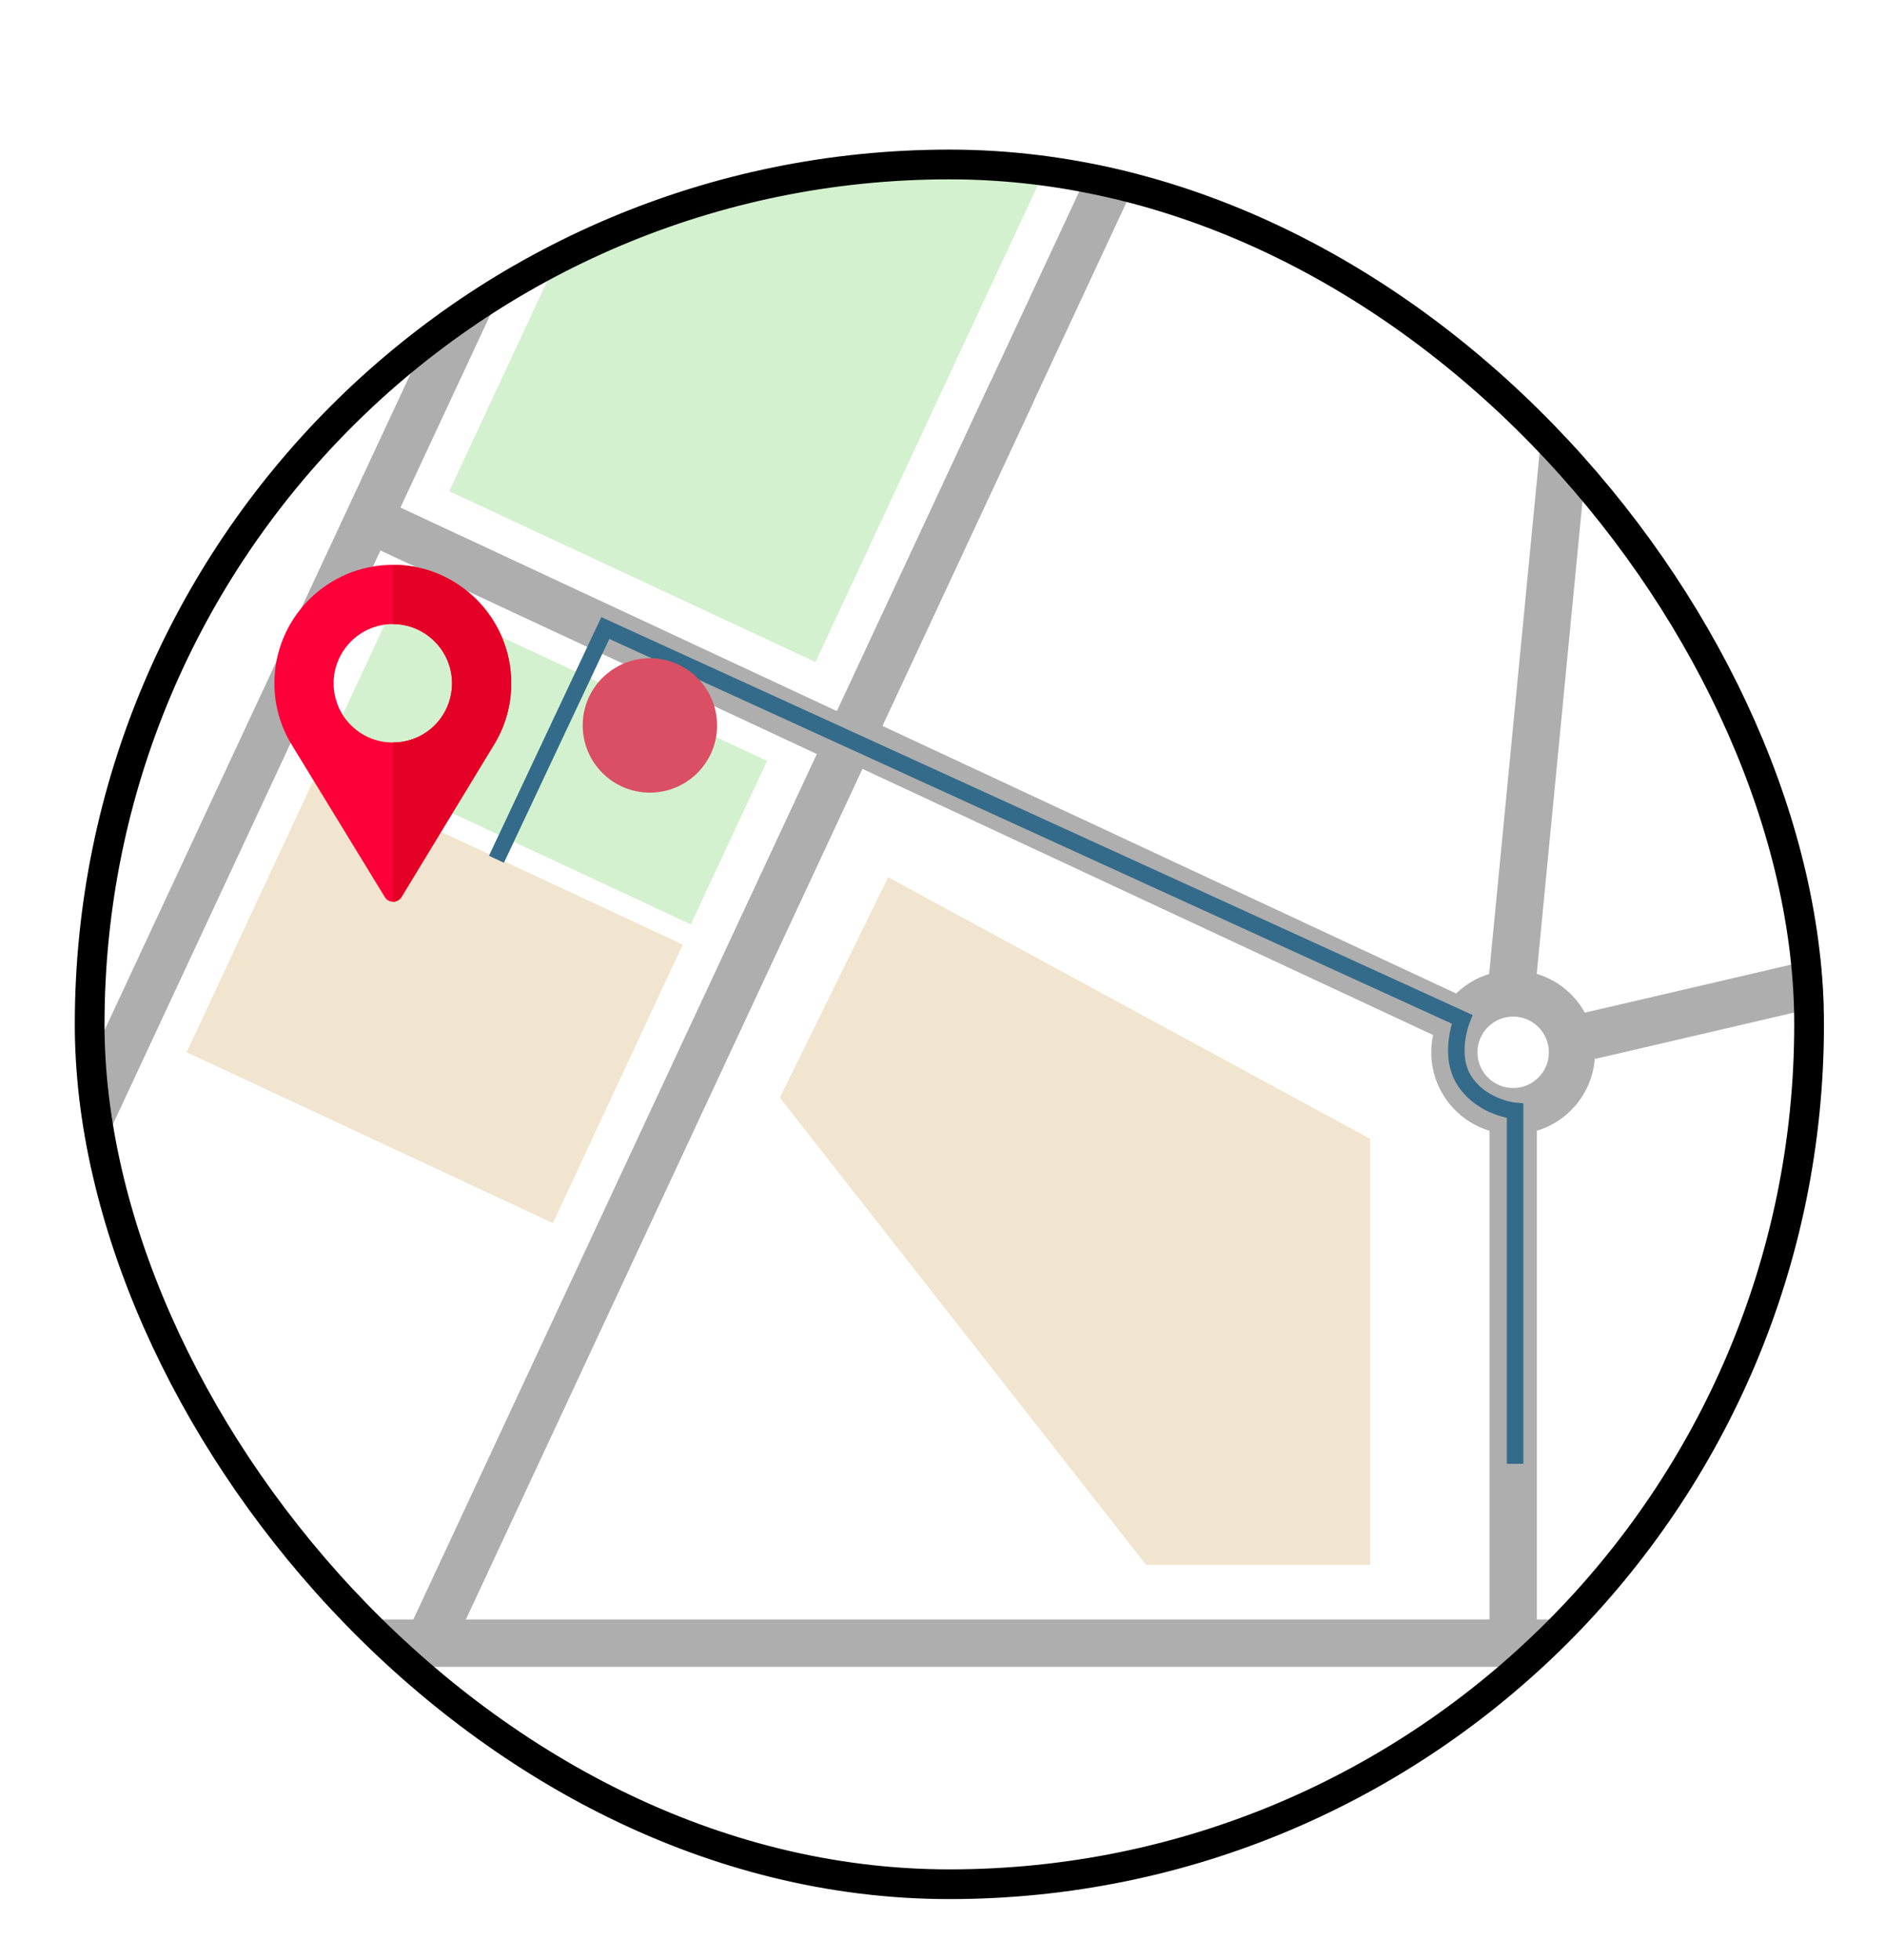 <svg width="126" height="131" viewBox="0 0 126 131" fill="none" xmlns="http://www.w3.org/2000/svg">
<g filter="url(#filter0_d_335_4010)">
<g clip-path="url(#clip0_335_4010)">
<rect width="116.919" height="116.919" rx="58.459" fill="white"/>
<rect x="94.562" y="65.25" width="3.166" height="33.638" fill="#AEAEAE"/>
<rect x="98.022" y="19.115" width="3.166" height="36.377" transform="rotate(5.53 98.022 19.115)" fill="#AEAEAE"/>
<rect x="135.87" y="49.545" width="3.166" height="35.903" transform="rotate(76.895 135.87 49.545)" fill="#AEAEAE"/>
<rect x="52.579" y="41.352" width="3.166" height="42.417" transform="rotate(-65 52.579 41.352)" fill="#AEAEAE"/>
<rect x="20.011" y="26.594" width="3.166" height="34.458" transform="rotate(-65 20.011 26.594)" fill="#AEAEAE"/>
<rect x="61.208" y="15.52" width="3.166" height="93.281" transform="rotate(25 61.208 15.52)" fill="#AEAEAE"/>
<rect x="68.851" y="-0.87" width="3.166" height="111.366" transform="rotate(25 68.851 -0.87)" fill="#AEAEAE"/>
<rect x="27.4" y="4.349" width="3.166" height="70.781" transform="rotate(25 27.4 4.349)" fill="#AEAEAE"/>
<rect x="111.535" y="98.233" width="3.166" height="107.507" transform="rotate(90 111.535 98.233)" fill="#AEAEAE"/>
<circle cx="96.145" cy="60.328" r="3.93" stroke="#AEAEAE" stroke-width="3.09"/>
<path d="M71.602 94.576L47.129 63.361L54.371 48.627L86.586 66.108V94.576H71.602Z" fill="#F1E5CF"/>
<rect x="7.475" y="60.326" width="20.54" height="27.015" transform="rotate(-65 7.475 60.326)" fill="#F1E5CF"/>
<rect x="25.027" y="22.831" width="42.614" height="27.015" transform="rotate(-65 25.027 22.831)" fill="#D4F1CF"/>
<rect x="16.693" y="40.362" width="12.06" height="27.015" transform="rotate(-65 16.693 40.362)" fill="#D4F1CF"/>
<path d="M96.274 87.829V64.243C96.274 64.243 94.15 64.061 92.943 62.312C91.735 60.562 92.73 58.121 92.73 58.121L35.461 31.972L28.184 47.427" stroke="#346B8A" stroke-width="1.104"/>
<g clip-path="url(#clip1_335_4010)">
<path d="M21.257 27.749C16.89 27.749 13.342 31.298 13.342 35.665C13.342 37.142 13.751 38.58 14.529 39.82L20.721 49.953C20.826 50.124 20.985 50.23 21.169 50.256C21.42 50.296 21.697 50.19 21.842 49.94L28.052 39.715C28.79 38.501 29.173 37.089 29.173 35.665C29.173 31.298 25.624 27.749 21.257 27.749ZM21.257 39.622C19.041 39.622 17.3 37.828 17.3 35.665C17.3 33.488 19.081 31.707 21.257 31.707C23.434 31.707 25.215 33.488 25.215 35.665C25.215 37.815 23.5 39.622 21.257 39.622Z" fill="#FD003A"/>
<path d="M21.258 27.749V31.707C23.435 31.707 25.216 33.488 25.216 35.665C25.216 37.815 23.5 39.622 21.258 39.622V50.264C21.483 50.269 21.714 50.161 21.843 49.94L28.052 39.715C28.791 38.501 29.173 37.089 29.173 35.665C29.173 31.298 25.625 27.749 21.258 27.749Z" fill="#E50027"/>
</g>
<circle cx="38.441" cy="38.482" r="4.491" fill="#DA4F64"/>
</g>
<rect x="0.993" y="0.993" width="114.933" height="114.933" rx="57.467" stroke="black" stroke-width="1.986"/>
</g>
<defs>
<filter id="filter0_d_335_4010" x="0" y="0" width="125.919" height="130.919" filterUnits="userSpaceOnUse" color-interpolation-filters="sRGB">
<feFlood flood-opacity="0" result="BackgroundImageFix"/>
<feColorMatrix in="SourceAlpha" type="matrix" values="0 0 0 0 0 0 0 0 0 0 0 0 0 0 0 0 0 0 127 0" result="hardAlpha"/>
<feOffset dx="5" dy="10"/>
<feGaussianBlur stdDeviation="2"/>
<feComposite in2="hardAlpha" operator="out"/>
<feColorMatrix type="matrix" values="0 0 0 0 0 0 0 0 0 0 0 0 0 0 0 0 0 0 0.25 0"/>
<feBlend mode="normal" in2="BackgroundImageFix" result="effect1_dropShadow_335_4010"/>
<feBlend mode="normal" in="SourceGraphic" in2="effect1_dropShadow_335_4010" result="shape"/>
</filter>
<clipPath id="clip0_335_4010">
<rect width="116.919" height="116.919" rx="58.459" fill="white"/>
</clipPath>
<clipPath id="clip1_335_4010">
<rect width="22.515" height="22.515" fill="white" transform="translate(10 27.749)"/>
</clipPath>
</defs>
</svg>
